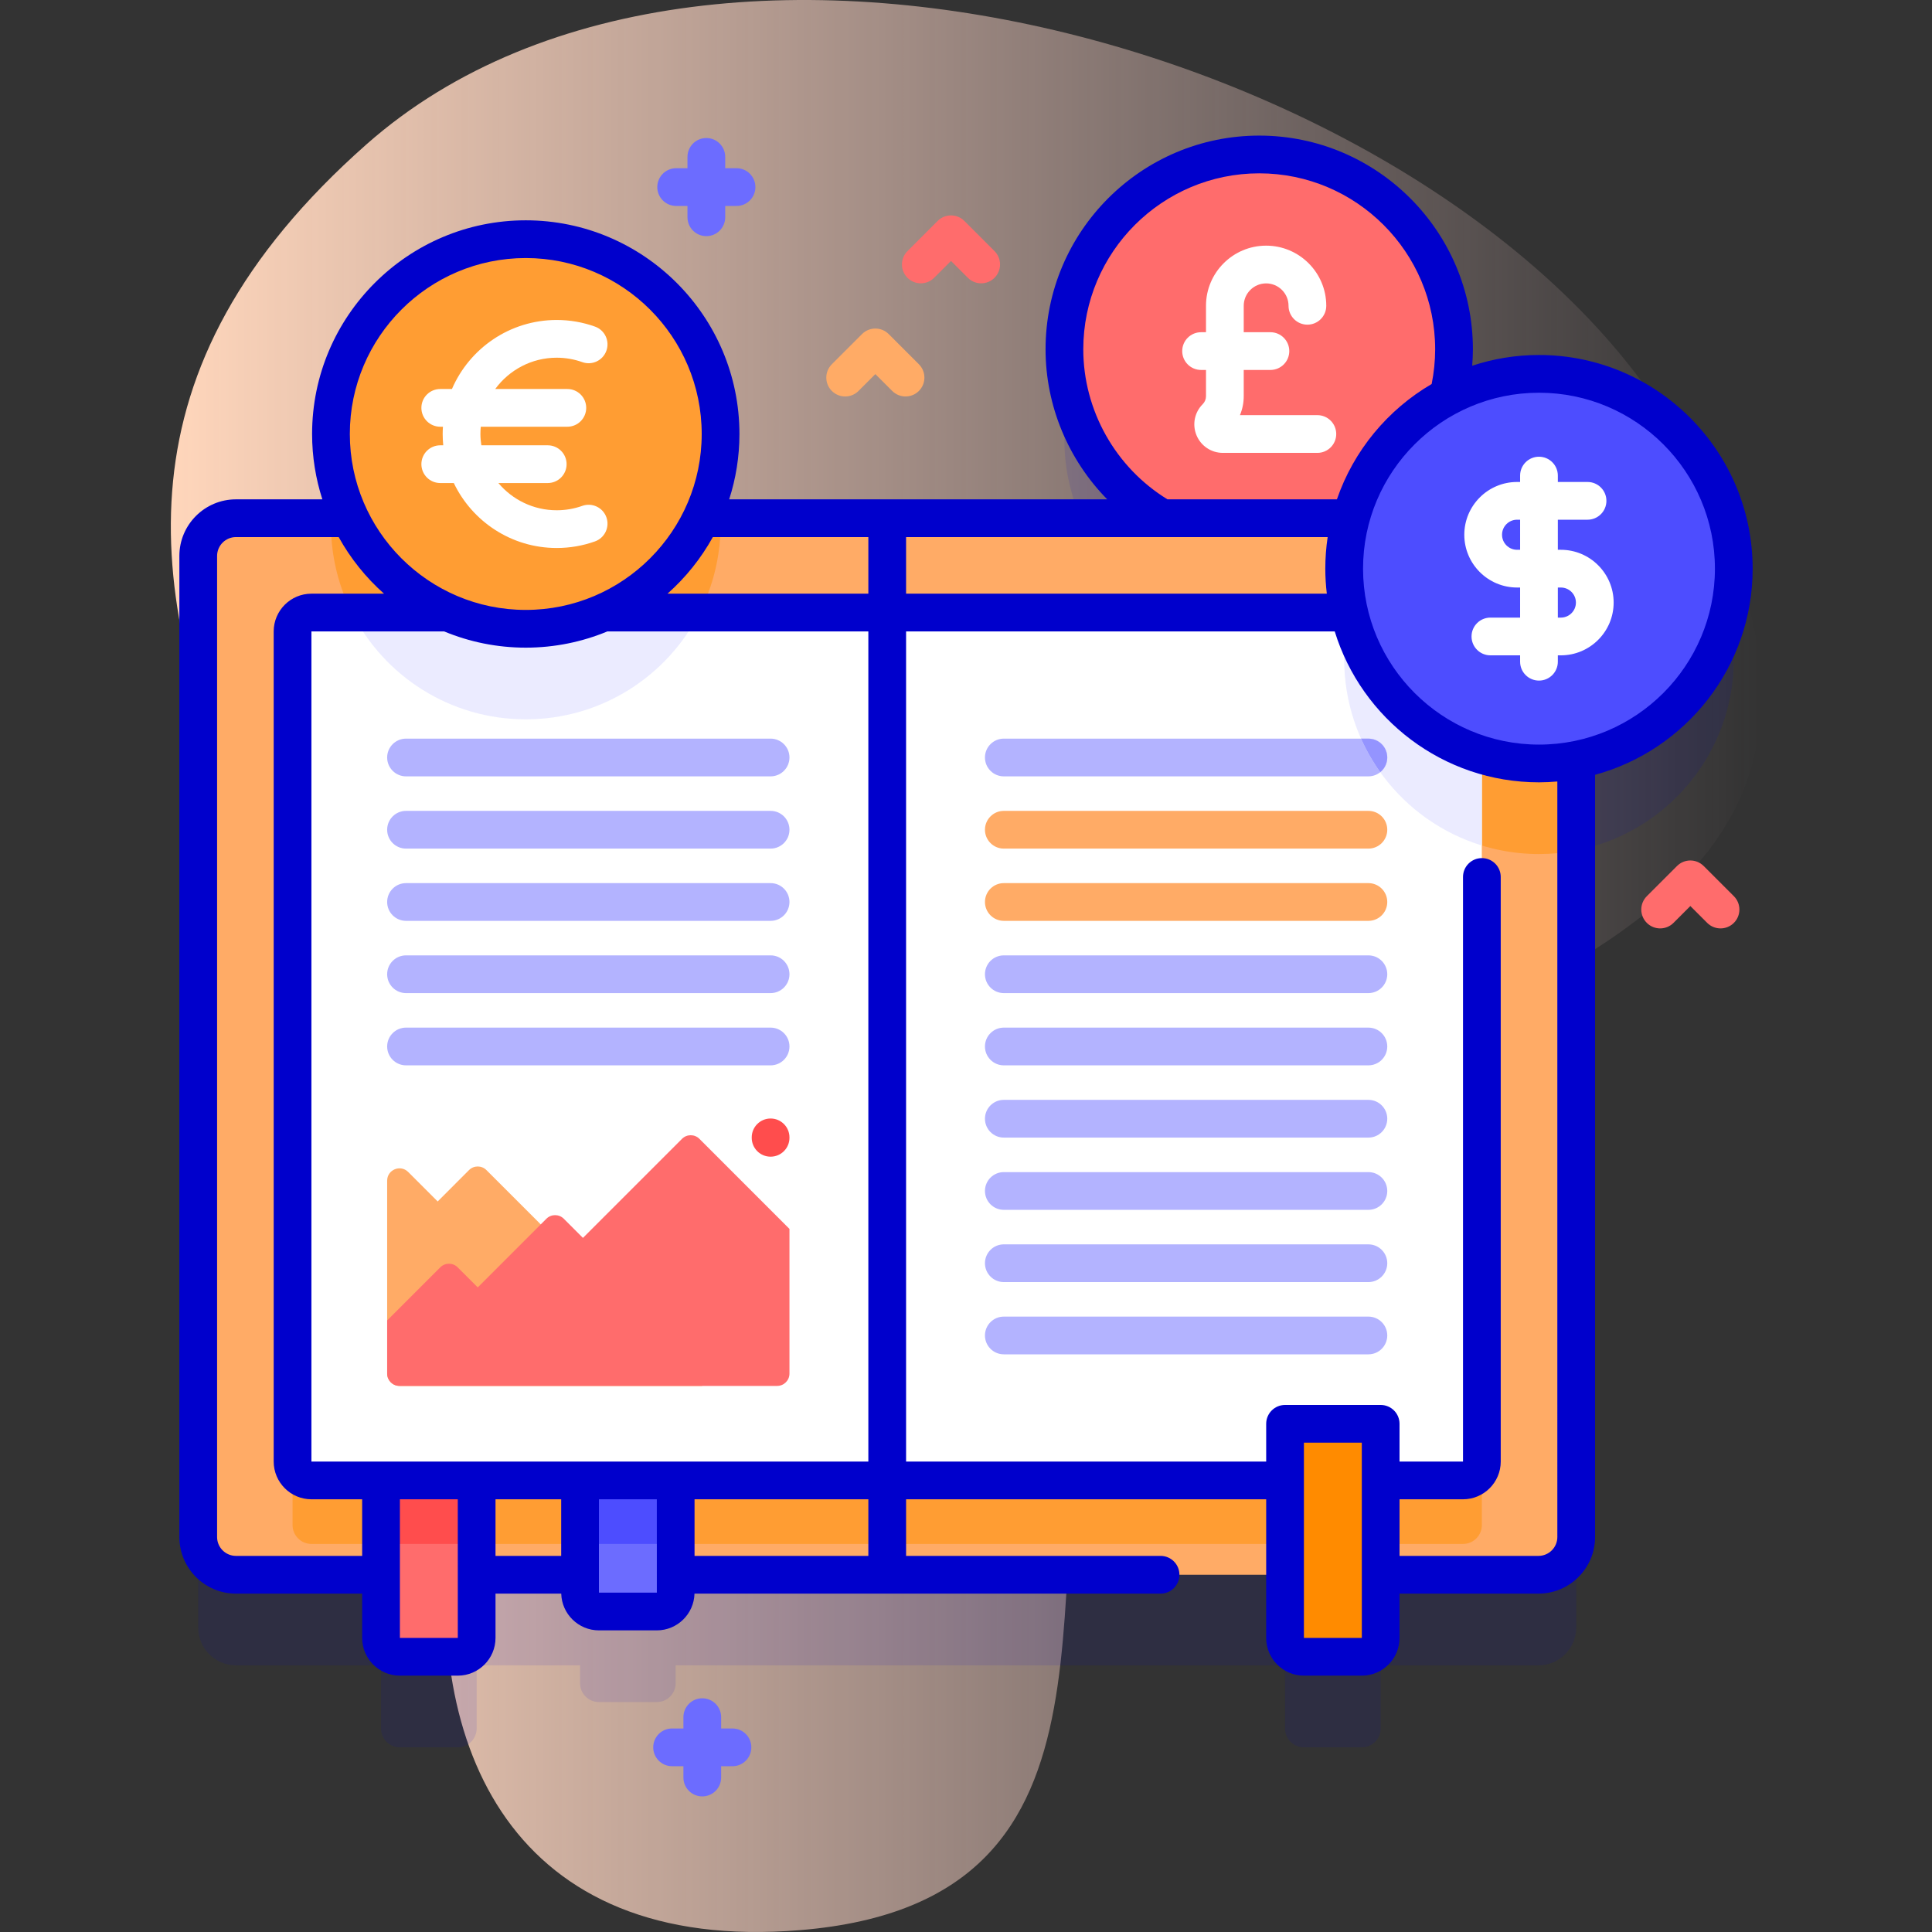 <svg xmlns="http://www.w3.org/2000/svg" version="1.1" xmlns:xlink="http://www.w3.org/1999/xlink" xmlns:svgjs="http://svgjs.com/svgjs" width="512" height="512" x="0" y="0" viewBox="0 0 512 512" style="enable-background:new 0 0 512 512" xml:space="preserve" class=""><rect x="0" y="0" width="512" height="512" fill="#333333" stroke="none"/><g><linearGradient id="SVGID_1_" gradientUnits="userSpaceOnUse" x1="45.274" x2="466.726" y1="256" y2="256"><stop offset=".001" stop-color="#ffd6bb"></stop><stop offset=".999" stop-color="#ffd9d9" stop-opacity="0"></stop></linearGradient><g><g><path d="m97.146 38.232c-135.328 119.538 38.831 235.409 22.243 366.028-7.375 58.072 16.054 113.588 92.705 107.244 93.413-7.732 59.504-97.209 79.066-156.778 33.66-102.501 240.73-78.56 154.895-236.448-54.778-100.758-255.766-162.321-348.909-80.046z" fill="url(#SVGID_1_)" data-original="url(#SVGID_1_)"></path></g><g><g><g><path d="m459.47 174.7c0-28.512-23.114-51.625-51.625-51.625-8.68 0-16.854 2.152-24.034 5.937.988-3.989 1.521-8.157 1.521-12.451 0-28.512-23.113-51.625-51.625-51.625s-51.625 23.113-51.625 51.625c0 19.153 10.438 35.858 25.929 44.769h-245.481c-5.52 0-10 4.48-10 10v260c0 5.52 4.48 10 10 10h38.444v16.737c0 2.761 2.239 5 5 5h15.34c2.761 0 5-2.239 5-5v-16.737h27.405v4.737c0 2.761 2.239 5 5 5h15.34c2.761 0 5-2.239 5-5v-4.737h161.49v16.737c0 2.761 2.238 5 5 5h15.34c2.761 0 5-2.239 5-5v-16.737h41.82c5.52 0 10-4.48 10-10v-205.958c23.792-4.605 41.761-25.536 41.761-50.672z" fill="#0000cc" opacity=".1" data-original="#0000cc" class=""></path><g><circle cx="333.707" cy="92.56" fill="#ff6c6c" r="51.625" data-original="#ff6c6c"></circle><path d="m349.114 110.018h-20.514c.656-1.569 1.001-3.268 1.001-5.019v-6.957h7.073c2.762 0 5-2.239 5-5s-2.238-5-5-5h-7.073v-7.003c0-3.274 2.663-5.938 5.937-5.938s5.938 2.664 5.938 5.938c0 2.761 2.238 5 5 5s5-2.239 5-5c0-8.788-7.149-15.938-15.938-15.938-8.787 0-15.937 7.149-15.937 15.938v7.003h-1.301c-2.762 0-5 2.239-5 5s2.238 5 5 5h1.302v6.957c0 .799-.312 1.551-.878 2.117-2.169 2.17-2.812 5.403-1.638 8.237 1.175 2.834 3.916 4.666 6.983 4.666h25.045c2.762 0 5-2.239 5-5s-2.238-5.001-5-5.001z" fill="#ffffff" data-original="#ffffff" class=""></path></g><path d="m417.71 147.33v260c0 5.52-4.48 10-10 10h-345.18c-5.52 0-10-4.48-10-10v-260c0-5.52 4.48-10 10-10h345.18c5.52 0 10 4.48 10 10z" fill="#ffab66" data-original="#ffab66"></path><g fill="#ff9d33"><path d="m190.96 139.01c0 28.51-23.12 51.62-51.63 51.62s-51.62-23.11-51.62-51.62c0-.56.01-1.12.03-1.68h103.19c.02.56.03 1.12.03 1.68z" fill="#ff9d33" data-original="#ff9d33"></path><path d="m417.71 147.329v78.05c-3.19.63-6.49.95-9.86.95-28.52 0-51.63-23.12-51.63-51.63 0-14.7 6.14-27.97 16.01-37.37h35.48c5.52 0 10 4.48 10 10z" fill="#ff9d33" data-original="#ff9d33"></path><path d="m387.709 409.159h-305.178c-2.761 0-5-2.239-5-5v-219.996c0-2.761 2.239-5 5-5h305.178c2.761 0 5 2.239 5 5v219.996c0 2.761-2.239 5-5 5z" fill="#ff9d33" data-original="#ff9d33"></path></g><path d="m392.71 167.33v220c0 2.76-2.24 5-5 5h-305.18c-2.76 0-5-2.24-5-5v-220c0-2.76 2.24-5 5-5h305.18c2.76 0 5 2.24 5 5z" fill="#ffffff" data-original="#ffffff" class=""></path><path d="m185.4 162.33c-8.52 16.79-25.95 28.3-46.07 28.3s-37.55-11.51-46.06-28.3z" fill="#ebebff" data-original="#ebebff"></path><path d="m392.71 167.329v56.74c-21.13-6.46-36.49-26.13-36.49-49.37 0-4.26.52-8.41 1.49-12.37h30c2.76 0 5 2.24 5 5z" fill="#ebebff" data-original="#ebebff"></path><g><path d="m121.315 439.065h-15.34c-2.761 0-5-2.239-5-5v-41.739h25.34v41.739c0 2.762-2.239 5-5 5z" fill="#ff6c6c" data-original="#ff6c6c"></path><path d="m100.974 392.326h25.34v16.833h-25.34z" fill="#ff4d4d" data-original="#ff4d4d"></path></g><g><path d="m174.06 427.065h-15.34c-2.761 0-5-2.239-5-5v-29.739h25.34v29.739c0 2.762-2.238 5-5 5z" fill="#6c6cff" data-original="#6c6cff"></path><path d="m153.72 392.326h25.34v16.833h-25.34z" fill="#4d4dff" data-original="#4d4dff"></path></g><path d="m360.89 439.065h-15.34c-2.761 0-5-2.239-5-5v-56.739h25.34v56.739c0 2.762-2.239 5-5 5z" fill="#ff8b00" data-original="#ff8b00"></path><g><path d="m186.112 367.282h-80.248c-1.803 0-3.264-1.461-3.264-3.264v-51.127c0-2.908 3.516-4.364 5.572-2.308l7.815 7.815 8.306-8.312c1.274-1.275 3.341-1.276 4.616-.001z" fill="#ffab66" data-original="#ffab66"></path><path d="m209.216 325.674v38.344c0 1.803-1.461 3.264-3.264 3.264h-100.088c-1.803 0-3.264-1.461-3.264-3.264v-14.088l14.073-14.073c1.274-1.274 3.34-1.275 4.615-.001l5.32 5.315 18.189-18.189c1.275-1.275 3.341-1.275 4.616 0l5.072 5.072 26.251-26.251c1.275-1.275 3.341-1.275 4.616 0z" fill="#ff6c6c" data-original="#ff6c6c"></path></g><g><g><path d="m204.216 282.329h-96.616c-2.762 0-5-2.239-5-5s2.238-5 5-5h96.616c2.762 0 5 2.239 5 5s-2.239 5-5 5z" fill="#b3b3ff" data-original="#b3b3ff"></path></g><g><path d="m204.216 263.182h-96.616c-2.762 0-5-2.239-5-5s2.238-5 5-5h96.616c2.762 0 5 2.239 5 5s-2.239 5-5 5z" fill="#b3b3ff" data-original="#b3b3ff"></path></g><g><path d="m204.216 244.036h-96.616c-2.762 0-5-2.239-5-5s2.238-5 5-5h96.616c2.762 0 5 2.239 5 5s-2.239 5-5 5z" fill="#b3b3ff" data-original="#b3b3ff"></path></g><g><path d="m204.216 224.89h-96.616c-2.762 0-5-2.239-5-5s2.238-5 5-5h96.616c2.762 0 5 2.239 5 5s-2.239 5-5 5z" fill="#b3b3ff" data-original="#b3b3ff"></path></g><g><path d="m204.216 205.744h-96.616c-2.762 0-5-2.239-5-5s2.238-5 5-5h96.616c2.762 0 5 2.239 5 5s-2.239 5-5 5z" fill="#b3b3ff" data-original="#b3b3ff"></path></g></g><g><g><path d="m362.64 282.329h-96.616c-2.762 0-5-2.239-5-5s2.238-5 5-5h96.616c2.762 0 5 2.239 5 5s-2.238 5-5 5z" fill="#b3b3ff" data-original="#b3b3ff"></path></g><g><path d="m362.64 263.182h-96.616c-2.762 0-5-2.239-5-5s2.238-5 5-5h96.616c2.762 0 5 2.239 5 5s-2.238 5-5 5z" fill="#b3b3ff" data-original="#b3b3ff"></path></g><g><path d="m362.64 244.036h-96.616c-2.762 0-5-2.239-5-5s2.238-5 5-5h96.616c2.762 0 5 2.239 5 5s-2.238 5-5 5z" fill="#ffab66" data-original="#ffab66"></path></g><g><path d="m362.64 224.89h-96.616c-2.762 0-5-2.239-5-5s2.238-5 5-5h96.616c2.762 0 5 2.239 5 5s-2.238 5-5 5z" fill="#ffab66" data-original="#ffab66"></path></g><g><path d="m362.64 205.744h-96.616c-2.762 0-5-2.239-5-5s2.238-5 5-5h96.616c2.762 0 5 2.239 5 5s-2.238 5-5 5z" fill="#b3b3ff" data-original="#b3b3ff"></path></g></g><g><g><path d="m362.64 358.913h-96.616c-2.762 0-5-2.239-5-5s2.238-5 5-5h96.616c2.762 0 5 2.239 5 5s-2.238 5-5 5z" fill="#b3b3ff" data-original="#b3b3ff"></path></g><g><path d="m362.64 339.767h-96.616c-2.762 0-5-2.239-5-5s2.238-5 5-5h96.616c2.762 0 5 2.239 5 5s-2.238 5-5 5z" fill="#b3b3ff" data-original="#b3b3ff"></path></g><g><path d="m362.64 320.621h-96.616c-2.762 0-5-2.239-5-5s2.238-5 5-5h96.616c2.762 0 5 2.239 5 5s-2.238 5-5 5z" fill="#b3b3ff" data-original="#b3b3ff"></path></g><g><path d="m362.64 301.475h-96.616c-2.762 0-5-2.239-5-5s2.238-5 5-5h96.616c2.762 0 5 2.239 5 5s-2.238 5-5 5z" fill="#b3b3ff" data-original="#b3b3ff"></path></g></g><g><path d="m204.216 306.532c-2.761 0-5-2.239-5-5v-.115c0-2.761 2.239-5 5-5s5 2.239 5 5v.115c0 2.761-2.239 5-5 5z" fill="#ff4d4d" data-original="#ff4d4d"></path></g><g><circle cx="407.845" cy="150.7" fill="#4d4dff" r="51.625" data-original="#4d4dff"></circle><path d="m413.647 145.7h-.803v-7.972h7.872c2.762 0 5-2.239 5-5s-2.238-5-5-5h-7.872v-1.692c0-2.761-2.238-5-5-5s-5 2.239-5 5v1.692h-.803c-7.712 0-13.986 6.274-13.986 13.986s6.274 13.986 13.986 13.986h.803v7.972h-7.872c-2.762 0-5 2.239-5 5s2.238 5 5 5h7.872v1.692c0 2.761 2.238 5 5 5s5-2.239 5-5v-1.692h.803c7.712 0 13.986-6.274 13.986-13.986s-6.274-13.986-13.986-13.986zm-11.605 0c-2.198 0-3.986-1.788-3.986-3.986s1.788-3.986 3.986-3.986h.803v7.972zm11.605 17.971h-.803v-7.971h.803c2.198 0 3.986 1.788 3.986 3.986s-1.787 3.985-3.986 3.985z" fill="#ffffff" data-original="#ffffff" class=""></path></g><path d="m367.64 200.749c0 1.57-.73 2.97-1.86 3.89-1.98-2.77-3.69-5.75-5.09-8.89h1.95c2.76 0 5 2.229 5 5z" fill="#ebebff" data-original="#ebebff"></path><g><path d="m367.64 200.749c0 1.57-.73 2.97-1.86 3.89-1.98-2.77-3.69-5.75-5.09-8.89h1.95c2.76 0 5 2.229 5 5z" fill="#9494ff" data-original="#9494ff"></path></g></g><g><path d="m239.978 105.068c-1.279 0-2.56-.488-3.535-1.464l-4.465-4.464-4.465 4.464c-1.951 1.952-5.119 1.952-7.07 0-1.953-1.953-1.953-5.119 0-7.071l8-8c1.951-1.952 5.119-1.952 7.07 0l8 8c1.953 1.953 1.953 5.119 0 7.071-.976.976-2.256 1.464-3.535 1.464z" fill="#ffab66" data-original="#ffab66"></path></g><g><path d="m260.024 75.083c-1.279 0-2.56-.488-3.535-1.464l-4.465-4.464-4.465 4.464c-1.951 1.952-5.119 1.952-7.07 0-1.953-1.953-1.953-5.119 0-7.071l8-8c1.951-1.952 5.119-1.952 7.07 0l8 8c1.953 1.953 1.953 5.119 0 7.071-.975.976-2.255 1.464-3.535 1.464z" fill="#ff6c6c" data-original="#ff6c6c"></path></g><g><path d="m455.959 246.037c-1.279 0-2.56-.488-3.535-1.464l-4.465-4.464-4.465 4.464c-1.951 1.952-5.119 1.952-7.07 0-1.953-1.953-1.953-5.119 0-7.071l8-8c1.951-1.952 5.119-1.952 7.07 0l8 8c1.953 1.953 1.953 5.119 0 7.071-.975.975-2.256 1.464-3.535 1.464z" fill="#ff6c6c" data-original="#ff6c6c"></path></g><g fill="#6c6cff"><path d="m195.188 44.579h-3v-3c0-2.761-2.238-5-5-5s-5 2.239-5 5v3h-3c-2.762 0-5 2.239-5 5s2.238 5 5 5h3v3c0 2.761 2.238 5 5 5s5-2.239 5-5v-3h3c2.762 0 5-2.239 5-5s-2.238-5-5-5z" fill="#6c6cff" data-original="#6c6cff"></path><path d="m194.111 458.065h-3v-3c0-2.761-2.238-5-5-5s-5 2.239-5 5v3h-3c-2.762 0-5 2.239-5 5s2.238 5 5 5h3v3c0 2.761 2.238 5 5 5s5-2.239 5-5v-3h3c2.762 0 5-2.239 5-5s-2.238-5-5-5z" fill="#6c6cff" data-original="#6c6cff"></path></g></g><g><g><g><circle cx="139.331" cy="115.01" fill="#ff9d33" r="51.625" data-original="#ff9d33"></circle><path d="m464.47 150.7c0-31.223-25.402-56.625-56.625-56.625-6.181 0-12.127 1.009-17.7 2.848.111-1.45.187-2.904.187-4.363 0-31.224-25.402-56.625-56.625-56.625s-56.625 25.402-56.625 56.625c0 15.002 6.038 29.289 16.344 39.771h-100.189c1.76-5.463 2.72-11.281 2.72-17.321 0-31.224-25.402-56.625-56.626-56.625-31.223 0-56.625 25.402-56.625 56.625 0 6.04.96 11.858 2.72 17.321h-22.895c-8.271 0-15 6.729-15 15v259.995c0 8.271 6.729 15 15 15h33.443v11.739c0 5.514 4.486 10 10 10h15.34c5.514 0 10-4.486 10-10v-11.739h17.418c.14 5.393 4.561 9.739 9.987 9.739h15.341c5.426 0 9.847-4.346 9.987-9.739h123.511c2.762 0 5-2.239 5-5s-2.238-5-5-5h-67.438v-15h95.43v36.739c0 5.514 4.486 10 10 10h15.34c5.514 0 10-4.486 10-10v-11.739h36.819c8.271 0 15-6.729 15-15v-201.995c24.033-6.547 41.761-28.552 41.761-54.631zm-177.388-58.14c0-25.709 20.916-46.625 46.625-46.625s46.625 20.916 46.625 46.625c0 3.103-.324 6.189-.927 9.206-11.649 6.797-20.659 17.625-25.11 30.565h-44.898c-13.777-8.445-22.315-23.597-22.315-39.771zm64.76 49.771c-.406 2.732-.623 5.525-.623 8.369 0 2.244.146 4.454.401 6.631h-111.5v-15zm-121.722 0v15h-53.224c4.804-4.269 8.88-9.337 12.013-15zm-147.589 244.995v-219.995h35.167c6.669 2.768 13.974 4.304 21.633 4.304s14.964-1.536 21.634-4.304h69.155v219.996h-147.589zm56.8-318.942c25.71 0 46.626 20.916 46.626 46.625s-20.916 46.625-46.626 46.625c-25.709 0-46.625-20.916-46.625-46.625s20.916-46.625 46.625-46.625zm-76.8 343.942c-2.757 0-5-2.243-5-5v-259.995c0-2.757 2.243-5 5-5h27.222c3.133 5.663 7.209 10.731 12.013 15h-19.235c-5.514 0-10 4.486-10 10v219.996c0 5.514 4.486 10 10 10h13.443v15h-33.443zm43.444 21.739v-36.739h15.341l.006 36.739zm25.339-36.739h17.405v15h-17.405zm27.406 24.739v-24.739h15.342l.005 24.739zm71.4-9.739h-46.06v-15h46.06zm115.43 21.739v-51.739h15.341l.006 51.739zm67.159-26.739c0 2.757-2.243 5-5 5h-36.819v-15h16.819c5.514 0 10-4.486 10-10v-154.919c0-2.761-2.238-5-5-5s-5 2.239-5 5v154.919h-16.819v-10c0-2.761-2.238-5-5-5h-25.34c-2.762 0-5 2.239-5 5v10h-95.43v-219.995h113.596c7.122 23.132 28.692 39.994 54.129 39.994 1.64 0 3.259-.086 4.864-.223zm-4.864-210.001c-25.709 0-46.625-20.916-46.625-46.625s20.916-46.625 46.625-46.625 46.625 20.915 46.625 46.625c0 25.709-20.916 46.625-46.625 46.625z" fill="#0000cc" data-original="#0000cc" class=""></path></g></g><path d="m160.702 137.09c-.927-2.602-3.789-3.957-6.389-3.03-2.169.773-4.45 1.165-6.781 1.165-6.198 0-11.748-2.809-15.459-7.214h13.08c2.762 0 5-2.239 5-5s-2.238-5-5-5h-17.591c-.147-.983-.249-1.982-.249-3.005 0-.647.037-1.285.097-1.917h22.941c2.762 0 5-2.239 5-5s-2.238-5-5-5h-19.112c3.683-5.017 9.605-8.293 16.294-8.293 2.315 0 4.598.395 6.782 1.173 2.602.927 5.462-.431 6.388-3.032.927-2.601-.431-5.461-3.032-6.388-3.265-1.163-6.676-1.753-10.138-1.753-12.432 0-23.131 7.545-27.765 18.293h-3.097c-2.762 0-5 2.239-5 5s2.238 5 5 5h.709c-.04.635-.067 1.273-.067 1.917 0 1.014.052 2.016.15 3.005h-.792c-2.762 0-5 2.239-5 5s2.238 5 5 5h3.588c4.87 10.172 15.264 17.214 27.273 17.214 3.479 0 6.89-.587 10.139-1.746 2.601-.928 3.958-3.788 3.031-6.389z" fill="#ffffff" data-original="#ffffff" class=""></path></g></g></g></g></svg>